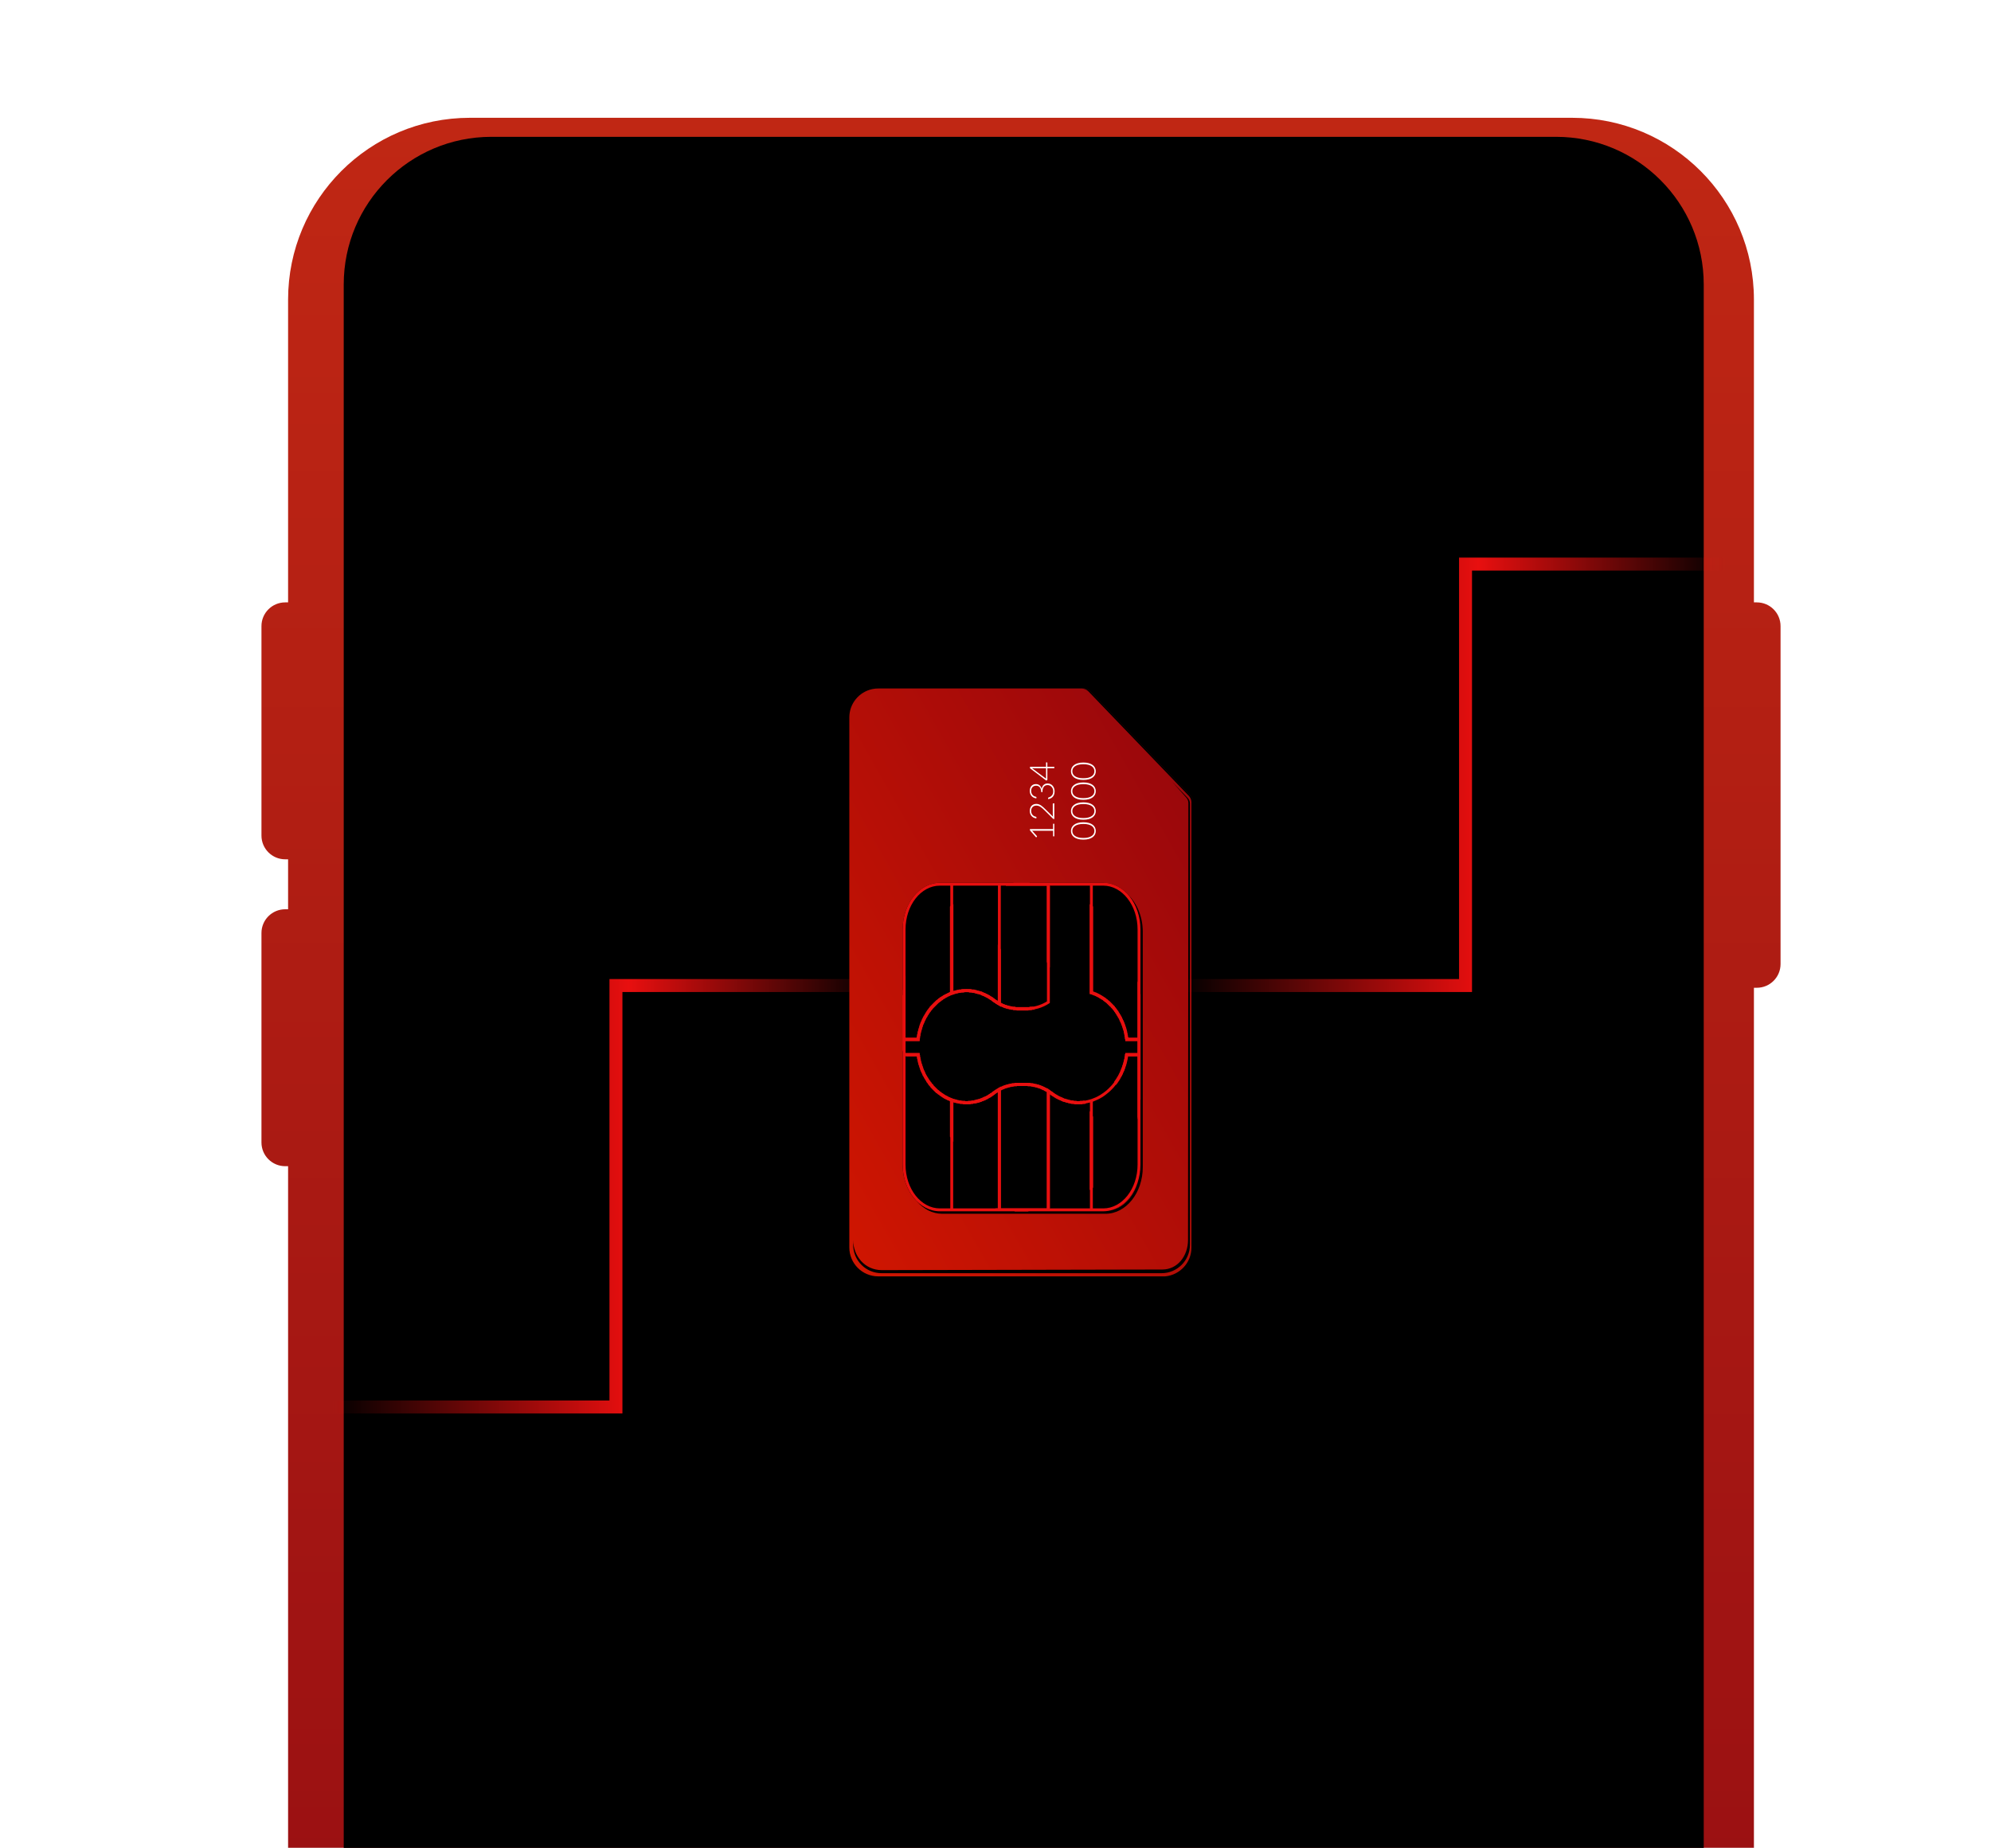 <svg width="307" height="285" viewBox="0 0 307 285" fill="none" xmlns="http://www.w3.org/2000/svg">
<g filter="url(#filter0_d_55_3665)">
<path d="M270.889 88.906H270.444V42.205C270.444 26.72 257.891 14.167 242.406 14.167H72.459C56.975 14.167 44.422 26.72 44.422 42.205V88.906H43.977C41.955 88.906 40.316 90.544 40.316 92.567V124.871C40.316 126.894 41.955 128.532 43.977 128.532H44.422V136.237H43.977C41.955 136.237 40.316 137.875 40.316 139.898V172.202C40.316 174.225 41.955 175.863 43.977 175.863H44.422V402.636C44.422 418.121 56.975 430.674 72.459 430.674H242.406C257.891 430.674 270.444 418.121 270.444 402.636V148.345H270.889C272.912 148.345 274.55 146.707 274.55 144.684V92.567C274.55 90.544 272.912 88.906 270.889 88.906Z" fill="url(#paint0_linear_55_3665)"/>
</g>
<path d="M239.933 422.515H75.773C63.196 422.515 53 412.32 53 399.743V43.874C53 31.297 63.196 21.102 75.773 21.102H239.933C252.51 21.102 262.705 31.297 262.705 43.874V399.743C262.705 412.32 252.51 422.515 239.933 422.515Z" fill="black"/>
<path d="M51 217H94.975V152H136" stroke="url(#paint1_linear_55_3665)" stroke-width="2"/>
<path d="M182 152H225.975V87H267" stroke="url(#paint2_linear_55_3665)" stroke-width="2"/>
<path d="M184 123.721V123.739C184 123.372 183.858 123.019 183.604 122.755L168.122 106.64C167.854 106.361 167.484 106.203 167.098 106.203H166.811C167.198 106.203 167.567 106.361 167.835 106.64L183.317 122.755C183.571 123.019 183.713 123.372 183.713 123.739V192.414C183.713 194.729 181.948 196.632 179.691 196.852C179.641 196.854 179.591 196.855 179.54 196.855H135.421C132.958 196.855 130.961 194.859 130.961 192.396V110.645C130.961 108.51 132.46 106.726 134.463 106.288C134.522 106.275 134.581 106.264 134.641 106.253C134.894 106.209 135.155 106.185 135.421 106.185H141.475H167.098C167.484 106.185 167.854 106.343 168.122 106.622L183.604 122.737C183.858 123.002 184 123.353 184 123.721ZM131.554 191.982C131.554 194.402 133.509 196.364 135.92 196.364H179.115C181.527 196.364 183.482 194.402 183.482 191.982V123.934C183.482 123.612 183.357 123.301 183.135 123.07L180.741 120.569L182.925 123.025C183.128 123.254 183.241 123.55 183.241 123.856L183.185 191.255C183.185 193.674 181.599 195.799 179.223 195.799L135.942 195.892C133.313 195.874 131.554 193.674 131.554 191.255V191.982ZM141.397 185.299C142.42 186.478 143.784 187.2 145.28 187.2H146.885H147.33H154.229H154.675H161.792H162.236H168.42H168.864H170.471C173.635 187.2 176.21 183.972 176.21 180.004V163.262V162.818V160.913V160.468V143.727C176.21 141.423 175.341 139.368 173.994 138.05C172.972 136.872 171.609 136.151 170.113 136.151H168.508H168.063H161.878H161.433H157.517H154.316H153.873H146.973H146.528H144.922C141.758 136.151 139.184 139.379 139.184 143.346V160.088V160.533V162.438V162.882V179.624C139.184 181.926 140.051 183.981 141.397 185.299ZM175.517 182.045C174.906 184.495 173.227 186.344 171.18 186.695C173.194 186.218 174.839 184.418 175.517 182.045Z" fill="url(#paint3_linear_55_3665)"/>
<path d="M146.529 153.034L146.519 153.038L146.367 153.101L146.351 153.108L146.257 153.147L146.147 153.193C146.028 153.248 145.911 153.309 145.774 153.381L145.693 153.423L145.555 153.497C145.362 153.606 145.172 153.726 144.991 153.853L144.883 153.934C144.734 154.043 144.586 154.155 144.441 154.276L144.307 154.396C144.176 154.512 144.047 154.629 143.923 154.755L143.801 154.881C143.697 154.989 143.598 155.103 143.499 155.217L143.476 155.244L143.434 155.289L143.339 155.405C143.258 155.505 143.176 155.62 143.093 155.731L143.012 155.841L142.956 155.914L142.92 155.967L142.831 156.117C142.695 156.324 142.567 156.538 142.447 156.759C142.404 156.836 142.361 156.911 142.322 156.989C142.178 157.271 142.047 157.563 141.931 157.865C141.907 157.926 141.888 157.99 141.866 158.052C141.774 158.306 141.693 158.566 141.622 158.832C141.599 158.919 141.576 159.006 141.555 159.095C141.477 159.419 141.409 159.748 141.366 160.086H139.628V143.345C139.628 139.622 142.004 136.594 144.922 136.594H146.529V153.034ZM153.873 136.594V154.425C153.703 154.319 153.53 154.221 153.372 154.098C152.086 153.092 150.58 152.56 149.019 152.56H149.016H149.016L149.008 152.561C148.703 152.561 148.404 152.589 148.108 152.629C148.02 152.641 147.933 152.655 147.845 152.671C147.6 152.714 147.357 152.77 147.119 152.838L146.973 152.872V136.594H153.873ZM161.434 136.594V154.445C160.488 155.039 159.387 155.353 158.238 155.353H157.063C156.756 155.353 156.456 155.324 156.16 155.28C156.082 155.269 156.005 155.254 155.927 155.24C155.693 155.197 155.463 155.139 155.237 155.067C155.173 155.048 155.108 155.032 155.045 155.009C154.795 154.921 154.553 154.813 154.317 154.691V136.594H161.434ZM168.063 136.594V153.264V153.264L168.219 153.313C170.704 154.1 172.609 156.309 173.3 159.102C173.399 159.502 173.472 159.913 173.52 160.334L173.541 160.531H175.407V162.436H173.529H173.528L173.523 162.475L173.477 162.789L173.451 162.943L173.439 163.013C173.412 163.178 173.384 163.342 173.349 163.502L173.347 163.51C173.334 163.566 173.318 163.62 173.305 163.676C173.138 164.366 172.897 165.021 172.592 165.628L172.528 165.75C172.403 165.988 172.267 166.217 172.123 166.44C172.082 166.504 172.043 166.57 172 166.631C171.839 166.866 171.668 167.091 171.488 167.304C171.415 167.388 171.338 167.467 171.264 167.547C171.147 167.675 171.026 167.797 170.901 167.916C170.803 168.009 170.704 168.103 170.602 168.19C170.463 168.308 170.319 168.418 170.173 168.525C170.016 168.639 169.857 168.746 169.694 168.846C169.569 168.923 169.442 168.999 169.311 169.068C169.195 169.13 169.078 169.189 168.958 169.244C168.754 169.338 168.544 169.423 168.331 169.496L168.218 169.532C167.913 169.629 167.608 169.699 167.303 169.751L167.185 169.77C166.882 169.816 166.579 169.843 166.278 169.843C164.813 169.842 163.4 169.339 162.192 168.389L162.08 168.317C162.014 168.267 161.947 168.218 161.878 168.171V168.16L161.779 168.094L161.718 168.059L161.434 167.87V167.891C161.333 167.832 161.229 167.778 161.124 167.725C160.959 167.642 160.788 167.571 160.617 167.502C160.477 167.447 160.341 167.388 160.198 167.343C160.004 167.281 159.804 167.237 159.605 167.194C159.478 167.167 159.355 167.131 159.226 167.111C158.893 167.059 158.556 167.029 158.212 167.029H158.211H157.09C156.768 167.029 156.448 167.059 156.132 167.106C156.019 167.122 155.909 167.147 155.798 167.169C155.593 167.211 155.391 167.261 155.192 167.321C155.076 167.356 154.96 167.39 154.847 167.431C154.666 167.498 154.491 167.577 154.317 167.66V167.631L154.007 167.8L154.001 167.803L153.988 167.811L153.964 167.827L153.873 167.877V167.886C153.605 168.04 153.343 168.204 153.107 168.389C151.896 169.34 150.483 169.843 149.016 169.843L149.01 169.843C148.685 169.843 148.363 169.807 148.043 169.758C147.966 169.746 147.889 169.736 147.813 169.721C147.526 169.665 147.243 169.588 146.962 169.492C145.436 168.968 144.106 167.877 143.167 166.423C143.072 166.275 142.979 166.126 142.892 165.972C142.825 165.85 142.758 165.728 142.695 165.602C142.582 165.375 142.476 165.144 142.383 164.906C142.338 164.793 142.299 164.677 142.257 164.561C142.183 164.348 142.115 164.132 142.056 163.914C142.024 163.796 141.994 163.677 141.966 163.556C141.91 163.311 141.865 163.063 141.828 162.812C141.82 162.751 141.806 162.692 141.798 162.63L141.774 162.436H141.771H139.628V160.531H141.761H141.761L141.783 160.334L141.789 160.288C141.827 159.971 141.883 159.659 141.952 159.351C141.971 159.262 141.993 159.174 142.015 159.086C142.087 158.801 142.169 158.519 142.267 158.244L142.301 158.137C142.413 157.835 142.544 157.543 142.686 157.257C142.723 157.18 142.764 157.105 142.804 157.029C142.935 156.783 143.077 156.544 143.23 156.313C144.044 155.091 145.136 154.135 146.391 153.572L146.462 153.543C146.615 153.476 146.771 153.418 146.928 153.364C147.221 153.263 147.518 153.182 147.819 153.125C147.891 153.111 147.962 153.102 148.033 153.091C148.356 153.041 148.682 153.005 149.01 153.005L149.016 153.005C150.476 153.005 151.886 153.504 153.094 154.447C153.336 154.637 153.601 154.802 153.873 154.957V154.966L153.961 155.014L153.988 155.032L154.317 155.209V155.181C154.494 155.265 154.673 155.345 154.856 155.411C154.945 155.442 155.035 155.469 155.126 155.496C155.354 155.567 155.585 155.625 155.821 155.67C155.909 155.687 155.998 155.706 156.088 155.719C156.407 155.766 156.73 155.798 157.063 155.798H158.238H158.239C159.514 155.798 160.739 155.436 161.779 154.752L161.878 154.686V136.594H168.063ZM170.113 136.594C173.032 136.594 175.407 139.622 175.407 143.345V160.086H173.938C173.881 159.663 173.8 159.249 173.693 158.847C172.949 156.032 171.022 153.8 168.508 152.94V136.594H170.113ZM175.407 162.881V179.622C175.407 183.345 173.032 186.373 170.113 186.373H168.508V169.914C168.581 169.888 168.649 169.85 168.722 169.823C168.882 169.761 169.039 169.695 169.194 169.621C169.318 169.563 169.441 169.507 169.561 169.442C169.776 169.326 169.988 169.2 170.192 169.062C170.312 168.98 170.428 168.889 170.544 168.8C170.663 168.709 170.78 168.616 170.896 168.518C171.003 168.426 171.109 168.334 171.213 168.236C171.405 168.054 171.591 167.864 171.766 167.662C171.822 167.597 171.873 167.528 171.927 167.462C172.08 167.276 172.225 167.082 172.363 166.881C172.411 166.81 172.459 166.74 172.506 166.668C172.863 166.115 173.165 165.513 173.405 164.872L173.435 164.785C173.653 164.181 173.822 163.546 173.918 162.881H175.407ZM161.878 186.373V168.717L161.908 168.739C163.198 169.752 164.708 170.288 166.274 170.288H166.279H166.282C166.567 170.288 166.847 170.264 167.125 170.229L167.241 170.211C167.505 170.172 167.766 170.118 168.022 170.05L168.063 170.041V186.373H161.878ZM154.317 186.373V168.148C154.556 168.024 154.802 167.914 155.056 167.824C155.127 167.799 155.2 167.78 155.271 167.758C155.491 167.689 155.716 167.632 155.945 167.589C156.025 167.574 156.104 167.558 156.185 167.546C156.482 167.503 156.784 167.474 157.09 167.474H158.211C158.528 167.474 158.839 167.503 159.145 167.549C159.257 167.566 159.367 167.596 159.479 167.62C159.668 167.66 159.856 167.702 160.038 167.76C160.165 167.8 160.289 167.848 160.412 167.897C160.575 167.96 160.737 168.03 160.893 168.108C161.013 168.168 161.132 168.231 161.248 168.299C161.311 168.337 161.371 168.382 161.434 168.422V186.373H154.317ZM146.973 186.373V169.975C147.036 169.995 147.102 170.002 147.165 170.019C147.386 170.082 147.61 170.135 147.836 170.176C147.93 170.192 148.023 170.207 148.118 170.22C148.411 170.259 148.707 170.286 149.008 170.287L149.016 170.288H149.016H149.019C150.586 170.288 152.096 169.752 153.385 168.739C153.539 168.618 153.709 168.523 153.873 168.418V186.373H146.973ZM144.922 186.373C142.004 186.373 139.628 183.345 139.628 179.622V162.881H141.38C141.39 162.948 141.409 163.012 141.419 163.079C141.461 163.328 141.511 163.573 141.57 163.814C141.599 163.935 141.634 164.055 141.668 164.175C141.732 164.396 141.803 164.613 141.881 164.826C141.915 164.917 141.943 165.01 141.98 165.101C142.094 165.383 142.221 165.656 142.359 165.922C142.414 166.028 142.475 166.132 142.534 166.236C142.63 166.405 142.732 166.57 142.838 166.73C142.892 166.816 142.939 166.907 142.997 166.99C143.124 167.169 143.257 167.342 143.391 167.505L143.452 167.58C143.585 167.736 143.723 167.888 143.895 168.064L143.939 168.11C144.086 168.256 144.238 168.395 144.393 168.528L144.456 168.585C144.809 168.879 145.185 169.14 145.572 169.361C145.623 169.391 145.676 169.417 145.731 169.445L145.823 169.491C145.936 169.55 146.048 169.608 146.162 169.661C146.237 169.695 146.314 169.725 146.39 169.755L146.529 169.813V186.373H144.922ZM139.184 143.345V160.086V160.531V162.436V162.881V179.622C139.184 183.59 141.758 186.818 144.922 186.818H146.529H146.973H153.873H154.317H161.434H161.878H168.063H168.508H170.113C173.278 186.818 175.852 183.59 175.852 179.622V162.881V162.436V160.531V160.086V143.345C175.852 139.377 173.278 136.149 170.113 136.149H168.508H168.063H161.878H161.434H154.317H153.873H146.973H146.529H144.922C141.758 136.149 139.184 139.377 139.184 143.345Z" fill="#E80F0F"/>
<path d="M168.549 183.18H168.49V183.239H168.372V183.298H168.313V183.357H168.254V183.416H168.136V183.475H168.077V183.534H168.018V171.377H168.077V171.436H168.136V171.554H168.195V171.613H168.254V171.731H168.313V171.849H168.372V171.967H168.431V172.085H168.49V172.203H168.549V183.18ZM167.427 170.196H167.368V170.255H166.896V170.314H165.657V170.255H165.126V170.196H164.89V170.137H164.654V170.078H164.418V170.019H164.241V169.96H164.004V169.901H163.827V169.842H163.709V169.783H163.591V169.724H163.473V169.665H163.296V169.606H163.178V169.547H163.06V169.488H162.942V169.429H162.824V169.37H162.706V169.311H162.647V169.252H162.529V169.193H162.47V169.134H162.352V169.075H162.234V169.016H162.175V168.957H162.057V168.898H161.998V168.839H161.939V168.78H161.88V186.308H161.762V186.367H161.526V186.426H161.29V186.485H160.936V186.544H160.581V186.603H160.227V186.662H159.814V186.721H159.283V186.78H158.575V186.839H156.45V186.78H155.683V186.721H155.211V186.662H154.798V186.603H154.444V186.544H154.03V186.485H153.735V186.426H153.499V186.367H153.853V168.485H153.794V168.544H153.676V168.603H153.617V168.662H153.499V168.721H153.44V168.78H153.381V168.839H153.263V168.898H153.204V168.957H153.145V169.016H153.027V169.075H152.968V169.134H152.85V169.193H152.791V169.252H152.673V169.311H152.555V169.37H152.437V169.429H152.378V169.488H152.26V169.547H152.142V169.606H152.024V169.665H151.906V169.724H151.729V169.783H151.611V169.842H151.434V169.901H151.316V169.96H151.139V170.019H150.962V170.078H150.725V170.137H150.489V170.196H150.076V170.255H149.663V170.314H148.483V170.255H147.952V170.196H147.657V170.137H147.361V170.078H147.125V170.019H147.007V176.098H146.948V176.039H146.889V175.921H146.83V175.862H146.771V175.744H146.712V175.626H146.653V175.508H146.594V175.39H146.535V175.331H146.476V169.842H146.417V169.783H146.299V169.724H146.122V169.665H146.004V169.606H145.886V169.547H145.768V169.488H145.65V169.429H145.532V169.37H145.473V169.311H145.355V169.252H145.296V169.193H145.178V169.134H145.119V169.075H145.001V169.016H144.942V168.957H144.883V168.898H144.765V168.839H144.706V168.78H144.588V168.721H144.529V168.662H144.47V168.603H144.352V168.544H144.293V168.485H144.234V168.426H144.174V168.367H144.115V168.308H144.056V168.249H143.997V168.19H143.938V168.131H143.879V168.072H143.82V168.013H143.761V167.954H143.702V167.895H143.643V167.836H143.584V167.777H143.525V167.718H143.466V167.6H143.407V167.541H143.348V167.482H143.289V167.423H143.23V167.363H143.171V167.245H143.112V167.186H143.053V167.068H142.994V167.009H142.935V166.95H142.876V166.832H142.817V166.714H142.758V166.655H142.699V166.537H142.64V166.419H142.581V166.36H142.522V166.242H142.463V166.124H142.404V166.006H142.345V165.947H142.286V165.829H142.227V165.652H142.168V165.534H142.109V165.416H142.05V165.298H141.991V165.18H141.932V165.003H141.873V164.826H141.814V164.649H141.755V164.472H141.696V164.295H141.637V164.118H141.578V163.881H141.519V163.586H141.46V163.35H141.401V162.996H141.342V162.937H139.689V162.878H139.63V162.819H139.571V162.701H139.512V162.583H139.453V162.465H139.394V162.347H139.335V162.229H139.276V162.17H139.217V162.052H139.158V153.494H139.217V152.668H139.276V152.196H139.335V151.842H139.394V151.429H139.453V151.075H139.512V150.72H139.571V150.484H139.63V160.045H141.342V159.868H141.401V159.514H141.46V159.219H141.519V158.983H141.578V158.747H141.637V158.57H141.696V158.393H141.755V158.157H141.814V157.98H141.873V157.862H141.932V157.685H141.991V157.567H142.05V157.448H142.109V157.271H142.168V157.153H142.227V157.035H142.286V156.917H142.345V156.799H142.404V156.681H142.463V156.622H142.522V156.504H142.581V156.386H142.64V156.327H142.699V156.209H142.758V156.091H142.817V156.032H142.876V155.914H142.935V155.855H142.994V155.737H143.053V155.678H143.112V155.619H143.171V155.501H143.23V155.442H143.289V155.383H143.348V155.265H143.407V155.206H143.466V155.147H143.525V155.088H143.584V155.029H143.643V154.97H143.702V154.911H143.761V154.852H143.82V154.793H143.879V154.734H143.938V154.675H143.997V154.616H144.056V154.557H144.115V154.498H144.174V154.439H144.234V154.38H144.293V154.321H144.352V154.262H144.411V154.203H144.529V154.144H144.588V154.084H144.647V154.025H144.706V153.966H144.824V153.907H144.883V153.848H144.942V153.789H145.06V153.73H145.178V153.671H145.237V153.612H145.355V153.553H145.414V153.494H145.532V153.435H145.65V153.376H145.768V153.317H145.886V153.258H146.004V153.199H146.122V153.14H146.24V153.081H146.358V153.022H146.476V139.802H146.535V139.743H146.594V139.684H146.712V139.625H146.771V139.566H146.83V139.507H146.948V139.448H147.007V152.845H147.066V152.786H147.302V152.727H147.538V152.668H147.834V152.609H148.247V152.55H149.781V152.609H150.253V152.668H150.489V152.727H150.666V152.786H150.903V152.845H151.139V152.904H151.375V152.963H151.493V153.022H151.611V153.081H151.729V153.14H151.906V153.199H152.024V153.258H152.142V153.317H152.26V153.376H152.378V153.435H152.496V153.494H152.614V153.553H152.673V153.612H152.791V153.671H152.85V153.73H152.968V153.789H153.086V153.848H153.145V153.907H153.204V153.966H153.322V154.025H153.381V154.084H153.44V154.144H153.558V154.203H153.617V154.262H153.735V154.321H153.853V145.704H153.912V145.822H153.971V145.881H154.03V145.999H154.089V146.117H154.148V146.235H154.208V146.294H154.267V146.412H154.326V154.675H154.444V154.734H154.562V154.793H154.68V154.852H154.798V154.911H154.975V154.97H155.152V155.029H155.329V155.088H155.565V155.147H155.801V155.206H156.096V155.265H156.568V155.324H158.752V155.265H159.342V155.383H159.401V155.501H159.46V155.619H159.519V155.737H159.106V155.796H158.575V155.855H156.745V155.796H156.214V155.737H155.86V155.678H155.565V155.619H155.329V155.56H155.093V155.501H154.916V155.442H154.739V155.383H154.621V155.324H154.503V155.265H154.267V155.206H154.148V155.147H154.089V155.088H153.971V155.029H153.853V154.97H153.735V154.911H153.676V154.852H153.558V154.793H153.499V154.734H153.381V154.675H153.322V154.616H153.204V154.557H153.145V154.498H153.027V154.439H152.968V154.38H152.909V154.321H152.85V154.262H152.732V154.203H152.614V154.144H152.555V154.084H152.437V154.025H152.378V153.966H152.26V153.907H152.142V153.848H152.024V153.789H151.906V153.73H151.788V153.671H151.67V153.612H151.493V153.553H151.375V153.494H151.257V153.435H151.139V153.376H150.903V153.317H150.666V153.258H150.43V153.199H150.253V153.14H149.899V153.081H149.427V153.022H148.66V153.081H148.129V153.14H147.775V153.199H147.538V153.258H147.302V153.317H147.125V153.376H146.948V153.435H146.771V153.494H146.594V153.553H146.476V153.612H146.358V153.671H146.181V153.73H146.122V153.789H146.004V153.848H145.886V153.907H145.768V153.966H145.709V154.025H145.591V154.084H145.473V154.144H145.414V154.203H145.355V154.262H145.237V154.321H145.178V154.38H145.119V154.439H145.001V154.498H144.942V154.557H144.883V154.616H144.765V154.675H144.706V154.734H144.647V154.793H144.588V154.852H144.529V154.911H144.47V154.97H144.411V155.029H144.352V155.088H144.293V155.147H144.234V155.206H144.174V155.265H144.115V155.324H144.056V155.383H143.997V155.442H143.938V155.501H143.879V155.56H143.82V155.619H143.761V155.737H143.702V155.796H143.643V155.855H143.584V155.914H143.525V156.032H143.466V156.091H143.407V156.15H143.348V156.268H143.289V156.327H143.23V156.445H143.171V156.563H143.112V156.622H143.053V156.74H142.994V156.858H142.935V156.917H142.876V157.035H142.817V157.153H142.758V157.271H142.699V157.389H142.64V157.508H142.581V157.626H142.522V157.803H142.463V157.921H142.404V158.039H142.345V158.216H142.286V158.393H142.227V158.57H142.168V158.806H142.109V158.983H142.05V159.219H141.991V159.455H141.932V159.809H141.873V160.163H141.814V160.576H139.63V162.406H141.814V162.701H141.873V163.055H141.932V163.35H141.991V163.645H142.05V163.881H142.109V164.058H142.168V164.236H142.227V164.413H142.286V164.59H142.345V164.767H142.404V164.944H142.463V165.062H142.522V165.18H142.581V165.298H142.64V165.475H142.699V165.593H142.758V165.711H142.817V165.829H142.876V165.888H142.935V166.006H142.994V166.124H143.053V166.183H143.112V166.301H143.171V166.419H143.23V166.478H143.289V166.596H143.348V166.655H143.407V166.714H143.466V166.832H143.525V166.891H143.584V166.95H143.643V167.068H143.702V167.127H143.761V167.186H143.82V167.245H143.879V167.304H143.938V167.423H143.997V167.482H144.056V167.541H144.115V167.6H144.174V167.659H144.234V167.718H144.293V167.777H144.352V167.836H144.411V167.895H144.47V167.954H144.529V168.013H144.588V168.072H144.647V168.131H144.765V168.19H144.824V168.249H144.883V168.308H144.942V168.367H145.06V168.426H145.119V168.485H145.178V168.544H145.296V168.603H145.355V168.662H145.473V168.721H145.532V168.78H145.65V168.839H145.709V168.898H145.827V168.957H145.945V169.016H146.063V169.075H146.181V169.134H146.24V169.193H146.417V169.252H146.535V169.311H146.653V169.37H146.83V169.429H146.948V169.488H147.184V169.547H147.42V169.606H147.598V169.665H147.834V169.724H148.247V169.783H148.837V169.842H149.25V169.783H149.781V169.724H150.194V169.665H150.371V169.606H150.607V169.547H150.843V169.488H151.08V169.429H151.198V169.37H151.375V169.311H151.493V169.252H151.611V169.193H151.729V169.134H151.906V169.075H152.024V169.016H152.142V168.957H152.26V168.898H152.319V168.839H152.437V168.78H152.496V168.721H152.614V168.662H152.673V168.603H152.791V168.544H152.909V168.485H152.968V168.426H153.027V168.367H153.086V168.308H153.204V168.249H153.263V168.19H153.381V168.131H153.44V168.072H153.558V168.013H153.617V167.954H153.735V167.895H153.853V167.836H153.912V167.777H154.03V167.718H154.148V167.659H154.208V167.6H154.444V167.541H154.562V167.482H154.68V167.423H154.857V167.363H155.034V167.304H155.211V167.245H155.447V167.186H155.683V167.127H155.978V167.068H156.45V167.009H158.87V167.068H159.342V167.127H159.578V167.186H159.873V167.245H160.109V167.304H160.286V167.363H160.463V167.423H160.581V167.482H160.758V167.541H160.877V167.6H160.995V167.659H161.113V167.718H161.231V167.777H161.349V167.836H161.526V167.895H161.585V167.954H161.703V168.013H161.762V168.072H161.88V168.131H161.939V168.19H161.998V168.249H162.116V168.308H162.175V168.367H162.293V168.426H162.352V168.485H162.411V168.544H162.529V168.603H162.588V168.662H162.706V168.721H162.765V168.78H162.883V168.839H163.001V168.898H163.06V168.957H163.178V169.016H163.296V169.075H163.414V169.134H163.532V169.193H163.709V169.252H163.827V169.311H163.945V169.37H164.063V169.429H164.241V169.488H164.477V169.547H164.654V169.606H164.89V169.665H165.126V169.724H165.539V169.783H166.011V169.842H166.483V169.783H167.073V169.724H167.191V169.783H167.25V169.842H167.309V169.96H167.368V170.078H167.427V170.196ZM161.349 186.367H161.408V168.426H161.349V168.367H161.231V168.308H161.113V168.249H160.995V168.19H160.936V168.131H160.758V168.072H160.64V168.013H160.522V167.954H160.404V167.895H160.227V167.836H160.05V167.777H159.873V167.718H159.637V167.659H159.342V167.6H159.047V167.541H158.457V167.482H156.804V167.541H156.273V167.6H155.919V167.659H155.683V167.718H155.447V167.777H155.27V167.836H155.034V167.895H154.916V167.954H154.798V168.013H154.621V168.072H154.503V168.131H154.385V168.19H154.326V186.367H161.349Z" fill="#E80F0F"/>
<path d="M175.867 169.607H175.808V170.433H175.749V170.847H175.69V171.201H175.631V171.614H175.572V171.968H175.513V172.322H175.454V172.558H175.395V162.938H173.92V163.233H173.861V163.469H173.802V163.764H173.743V164.001H173.684V164.237H173.625V164.414H173.565V164.591H173.506V164.768H173.447V164.945H173.388V165.122H173.329V165.24H173.27V165.358H173.211V165.476H173.152V165.653H173.093V165.771H173.034V165.889H172.975V166.007H172.916V166.066H172.857V166.184H172.798V166.302H172.739V166.42H172.68V166.538H172.621V166.597H172.562V166.715H172.503V166.774H172.444V166.892H172.385V166.951H172.326V167.069H172.267V167.128H172.208V167.187H172.149V167.306H172.031V167.247H171.972V167.187H171.913V167.069H171.854V166.951H171.795V166.833H171.854V166.715H171.913V166.656H171.972V166.538H172.031V166.479H172.09V166.361H172.149V166.302H172.208V166.184H172.267V166.066H172.326V166.007H172.385V165.889H172.444V165.771H172.503V165.653H172.562V165.535H172.621V165.417H172.68V165.299H172.739V165.122H172.798V165.004H172.857V164.827H172.916V164.709H172.975V164.532H173.034V164.355H173.093V164.178H173.152V164.001H173.211V163.764H173.27V163.528H173.329V163.292H173.388V162.938H173.447V162.584H173.506V162.407H175.395V160.577H173.506V160.282H173.447V159.928H173.388V159.574H173.329V159.279H173.27V158.984H173.211V158.807H173.152V158.63H173.093V158.453H173.034V158.276H172.975V158.099H172.916V157.981H172.857V157.804H172.798V157.686H172.739V157.568H172.68V157.45H172.621V157.272H172.562V157.154H172.503V157.036H172.444V156.977H172.385V156.859H172.326V156.741H172.267V156.682H172.208V156.564H172.149V156.446H172.09V156.387H172.031V156.269H171.972V156.21H171.913V156.092H171.854V156.033H171.795V155.915H171.736V155.856H171.677V155.797H171.618V155.679H171.559V155.62H171.5V155.561H171.441V155.502H171.382V155.443H171.323V155.384H171.264V155.266H171.146V155.207H171.087V155.148H171.028V155.089H170.969V155.03H170.91V154.971H170.851V154.912H170.792V154.853H170.733V154.794H170.674V154.735H170.615V154.676H170.556V154.617H170.438V154.558H170.379V154.499H170.32V154.44H170.201V154.381H170.142V154.322H170.083V154.263H170.024V154.204H169.906V154.145H169.788V154.086H169.729V154.027H169.611V153.968H169.493V153.908H169.434V153.849H169.316V153.79H169.198V153.731H169.08V153.672H168.962V153.613H168.844V153.554H168.667V153.495H168.549V153.436H168.372V153.377H168.195V153.318H168.018V139.449H168.077V139.508H168.195V139.567H168.254V139.626H168.313V139.685H168.431V139.744H168.49V139.803H168.549V152.905H168.608V152.964H168.785V153.023H168.903V153.082H169.08V153.141H169.198V153.2H169.316V153.259H169.434V153.318H169.552V153.377H169.67V153.436H169.729V153.495H169.847V153.554H169.965V153.613H170.024V153.672H170.142V153.731H170.201V153.79H170.32V153.849H170.438V153.908H170.497V153.968H170.556V154.027H170.615V154.086H170.733V154.145H170.792V154.204H170.851V154.263H170.91V154.322H171.028V154.381H171.087V154.44H171.146V154.499H171.205V154.558H171.264V154.617H171.323V154.676H171.382V154.735H171.441V154.794H171.5V154.853H171.559V154.912H171.618V154.971H171.677V155.03H171.736V155.089H171.795V155.148H171.854V155.207H171.913V155.325H171.972V155.384H172.031V155.443H172.09V155.561H172.149V155.62H172.208V155.679H172.267V155.797H172.326V155.856H172.385V155.915H172.444V156.033H172.503V156.151H172.562V156.21H172.621V156.328H172.68V156.446H172.739V156.505H172.798V156.623H172.857V156.741H172.916V156.8H172.975V156.977H173.034V157.095H173.093V157.213H173.152V157.332H173.211V157.45H173.27V157.568H173.329V157.745H173.388V157.863H173.447V158.04H173.506V158.217H173.565V158.394H173.625V158.571H173.684V158.807H173.743V159.043H173.802V159.338H173.861V159.633H173.92V159.928H173.979V160.046H175.395V151.371H175.454V151.489H175.513V151.548H175.572V151.666H175.631V151.784H175.69V152.138H175.749V152.551H175.808V153.318H175.867V169.607ZM161.88 149.187H161.821V149.069H161.762V148.951H161.703V148.833H161.644V148.715H161.585V148.656H161.526V148.538H161.467V148.42H161.408V136.616H155.093V136.557H155.034V136.439H154.975V136.321H155.093V136.262H155.565V136.203H156.273V136.144H158.752V136.203H159.519V136.262H159.932V136.321H160.286V136.38H160.7V136.439H161.054V136.498H161.349V136.557H161.585V136.616H161.821V136.675H161.88" fill="#E80F0F"/>
<path d="M162.375 127.053H162.57V128.986H162.375V128.126H159.335C159.275 128.126 159.212 128.122 159.145 128.117L159.878 128.943L159.902 129.017L159.871 129.075L159.764 129.152L158.809 128.07V127.871H162.375V127.053Z" fill="white"/>
<path d="M162.332 123.991L162.358 123.925L162.422 123.9H162.57V126.318H162.481L162.421 126.303L162.369 126.265L161.075 124.987C160.967 124.881 160.863 124.782 160.762 124.693C160.662 124.603 160.561 124.524 160.459 124.459C160.356 124.392 160.251 124.341 160.143 124.304C160.035 124.267 159.92 124.248 159.799 124.248C159.662 124.248 159.542 124.271 159.441 124.317C159.339 124.363 159.256 124.424 159.19 124.499C159.124 124.575 159.076 124.664 159.045 124.764C159.013 124.865 158.997 124.969 158.997 125.076C158.997 125.194 159.014 125.303 159.052 125.404C159.088 125.503 159.137 125.591 159.203 125.668C159.267 125.745 159.344 125.808 159.433 125.859C159.521 125.909 159.619 125.944 159.725 125.963L159.802 126.012L159.814 126.095L159.794 126.226C159.634 126.202 159.49 126.158 159.364 126.094C159.24 126.028 159.134 125.945 159.048 125.844C158.961 125.744 158.895 125.627 158.85 125.495C158.805 125.362 158.782 125.22 158.782 125.066C158.782 124.923 158.803 124.787 158.845 124.657C158.886 124.527 158.95 124.412 159.032 124.313C159.116 124.214 159.222 124.134 159.347 124.076C159.474 124.017 159.622 123.988 159.791 123.988C159.933 123.988 160.064 124.01 160.184 124.053C160.305 124.096 160.421 124.155 160.532 124.229C160.643 124.304 160.751 124.39 160.856 124.488C160.962 124.586 161.068 124.688 161.179 124.796L162.375 125.968C162.361 125.912 162.35 125.853 162.343 125.793C162.336 125.731 162.332 125.67 162.332 125.608V123.991Z" fill="white"/>
<path d="M159.794 123.139C159.634 123.117 159.49 123.072 159.365 123.007C159.24 122.941 159.134 122.858 159.048 122.758C158.961 122.657 158.895 122.541 158.85 122.408C158.805 122.276 158.782 122.133 158.782 121.98C158.782 121.837 158.802 121.702 158.842 121.575C158.881 121.448 158.941 121.336 159.021 121.24C159.099 121.144 159.199 121.068 159.318 121.012C159.436 120.957 159.573 120.929 159.727 120.929C159.849 120.929 159.959 120.948 160.057 120.985C160.155 121.022 160.241 121.073 160.315 121.14C160.389 121.205 160.452 121.284 160.501 121.373C160.551 121.464 160.591 121.562 160.617 121.667C160.668 121.392 160.774 121.184 160.936 121.044C161.097 120.904 161.299 120.834 161.541 120.834C161.695 120.834 161.837 120.864 161.969 120.926C162.099 120.988 162.213 121.073 162.308 121.181C162.404 121.288 162.479 121.415 162.533 121.562C162.587 121.708 162.613 121.867 162.613 122.038C162.613 122.251 162.584 122.43 162.527 122.571C162.47 122.714 162.394 122.83 162.303 122.922C162.211 123.014 162.108 123.085 161.995 123.137C161.882 123.188 161.767 123.229 161.654 123.261L161.612 123.161L161.602 123.072L161.663 123.004L161.762 122.969C161.807 122.953 161.857 122.932 161.911 122.904C161.967 122.875 162.023 122.839 162.079 122.794C162.137 122.748 162.189 122.693 162.238 122.624C162.285 122.557 162.324 122.475 162.354 122.38C162.384 122.284 162.398 122.171 162.398 122.04C162.398 121.882 162.371 121.743 162.319 121.624C162.266 121.504 162.199 121.405 162.116 121.325C162.034 121.244 161.942 121.184 161.841 121.145C161.74 121.105 161.641 121.085 161.546 121.085C161.431 121.085 161.325 121.103 161.226 121.14C161.127 121.176 161.041 121.236 160.97 121.32C160.899 121.406 160.843 121.517 160.801 121.656C160.76 121.794 160.739 121.965 160.739 122.168H160.557C160.552 122.005 160.531 121.863 160.491 121.739C160.452 121.616 160.398 121.512 160.328 121.429C160.259 121.346 160.178 121.284 160.082 121.241C159.987 121.198 159.882 121.177 159.767 121.177C159.635 121.177 159.52 121.2 159.423 121.244C159.326 121.288 159.245 121.348 159.183 121.422C159.119 121.495 159.072 121.582 159.042 121.681C159.012 121.78 158.997 121.883 158.997 121.991C158.997 122.109 159.015 122.218 159.052 122.319C159.088 122.42 159.137 122.508 159.203 122.584C159.267 122.662 159.344 122.725 159.433 122.777C159.522 122.828 159.619 122.863 159.725 122.882L159.802 122.927L159.814 123.01L159.794 123.139Z" fill="white"/>
<path d="M161.294 118.489H159.334L159.235 118.486L159.127 118.476L161.294 120.096V118.489ZM161.294 117.582H161.432L161.48 117.599L161.496 117.653V118.268H162.57V118.489H161.496V120.261L161.48 120.321L161.432 120.35L161.308 120.375L158.82 118.491V118.268H161.294V117.582Z" fill="white"/>
<path d="M167.049 127.08C166.746 127.08 166.486 127.108 166.271 127.167C166.056 127.225 165.88 127.303 165.743 127.401C165.606 127.5 165.506 127.614 165.443 127.746C165.379 127.877 165.347 128.015 165.347 128.16C165.347 128.304 165.379 128.443 165.443 128.572C165.506 128.703 165.606 128.818 165.743 128.917C165.88 129.016 166.056 129.094 166.271 129.152C166.486 129.21 166.746 129.24 167.049 129.24C167.355 129.24 167.615 129.21 167.829 129.152C168.044 129.094 168.22 129.016 168.356 128.917C168.493 128.818 168.592 128.703 168.655 128.572C168.717 128.443 168.749 128.304 168.749 128.16C168.749 128.015 168.717 127.877 168.655 127.746C168.592 127.614 168.493 127.5 168.356 127.401C168.22 127.303 168.044 127.225 167.829 127.167C167.615 127.108 167.355 127.08 167.049 127.08ZM167.049 126.815C167.378 126.815 167.661 126.851 167.902 126.921C168.142 126.991 168.34 127.087 168.497 127.21C168.655 127.331 168.771 127.473 168.848 127.637C168.925 127.8 168.963 127.974 168.963 128.16C168.963 128.345 168.925 128.518 168.848 128.682C168.771 128.844 168.655 128.986 168.497 129.107C168.34 129.229 168.142 129.324 167.902 129.394C167.661 129.464 167.378 129.5 167.049 129.5C166.721 129.5 166.437 129.464 166.197 129.394C165.957 129.324 165.759 129.229 165.602 129.107C165.445 128.986 165.328 128.844 165.251 128.682C165.174 128.518 165.135 128.345 165.135 128.16C165.135 127.974 165.174 127.8 165.251 127.637C165.328 127.473 165.445 127.331 165.602 127.21C165.759 127.087 165.957 126.991 166.197 126.921C166.437 126.851 166.721 126.815 167.049 126.815Z" fill="white"/>
<path d="M167.049 124.009C166.746 124.009 166.486 124.038 166.271 124.096C166.056 124.155 165.88 124.233 165.743 124.331C165.606 124.429 165.506 124.544 165.443 124.675C165.379 124.807 165.347 124.945 165.347 125.089C165.347 125.235 165.379 125.373 165.443 125.502C165.506 125.632 165.606 125.747 165.743 125.847C165.88 125.946 166.056 126.024 166.271 126.082C166.486 126.141 166.746 126.17 167.049 126.17C167.355 126.17 167.615 126.141 167.829 126.082C168.044 126.024 168.22 125.946 168.356 125.847C168.493 125.747 168.592 125.632 168.655 125.502C168.717 125.373 168.749 125.235 168.749 125.089C168.749 124.945 168.717 124.807 168.655 124.675C168.592 124.544 168.493 124.429 168.356 124.331C168.22 124.233 168.044 124.155 167.829 124.096C167.615 124.038 167.355 124.009 167.049 124.009ZM167.049 123.744C167.378 123.744 167.661 123.78 167.902 123.85C168.142 123.921 168.34 124.017 168.497 124.139C168.655 124.261 168.771 124.403 168.848 124.567C168.925 124.729 168.963 124.904 168.963 125.089C168.963 125.275 168.925 125.448 168.848 125.611C168.771 125.774 168.655 125.915 168.497 126.037C168.34 126.159 168.142 126.255 167.902 126.325C167.661 126.394 167.378 126.429 167.049 126.429C166.721 126.429 166.437 126.394 166.197 126.325C165.957 126.255 165.759 126.159 165.602 126.037C165.445 125.915 165.328 125.774 165.251 125.611C165.174 125.448 165.135 125.275 165.135 125.089C165.135 124.904 165.174 124.729 165.251 124.567C165.328 124.403 165.445 124.261 165.602 124.139C165.759 124.017 165.957 123.921 166.197 123.85C166.437 123.78 166.721 123.744 167.049 123.744Z" fill="white"/>
<path d="M167.049 120.939C166.746 120.939 166.486 120.969 166.271 121.027C166.056 121.086 165.88 121.164 165.743 121.262C165.606 121.36 165.506 121.474 165.443 121.605C165.379 121.737 165.347 121.876 165.347 122.02C165.347 122.164 165.379 122.302 165.443 122.433C165.506 122.563 165.606 122.678 165.743 122.777C165.88 122.876 166.056 122.954 166.271 123.013C166.486 123.071 166.746 123.1 167.049 123.1C167.355 123.1 167.615 123.071 167.829 123.013C168.044 122.954 168.22 122.876 168.356 122.777C168.493 122.678 168.592 122.563 168.655 122.433C168.717 122.302 168.749 122.164 168.749 122.02C168.749 121.876 168.717 121.737 168.655 121.605C168.592 121.474 168.493 121.36 168.356 121.262C168.22 121.164 168.044 121.086 167.829 121.027C167.615 120.969 167.355 120.939 167.049 120.939ZM167.049 120.675C167.378 120.675 167.661 120.711 167.902 120.781C168.142 120.851 168.34 120.948 168.497 121.07C168.655 121.192 168.771 121.333 168.848 121.497C168.925 121.66 168.963 121.834 168.963 122.02C168.963 122.205 168.925 122.379 168.848 122.541C168.771 122.704 168.655 122.846 168.497 122.968C168.34 123.089 168.142 123.185 167.902 123.255C167.661 123.324 167.378 123.359 167.049 123.359C166.721 123.359 166.437 123.324 166.197 123.255C165.957 123.185 165.759 123.089 165.602 122.968C165.445 122.846 165.328 122.704 165.251 122.541C165.174 122.379 165.135 122.205 165.135 122.02C165.135 121.834 165.174 121.66 165.251 121.497C165.328 121.333 165.445 121.192 165.602 121.07C165.759 120.948 165.957 120.851 166.197 120.781C166.437 120.711 166.721 120.675 167.049 120.675Z" fill="white"/>
<path d="M167.049 117.869C166.746 117.869 166.486 117.898 166.271 117.956C166.056 118.014 165.88 118.093 165.743 118.19C165.606 118.288 165.506 118.404 165.443 118.535C165.379 118.666 165.347 118.805 165.347 118.948C165.347 119.094 165.379 119.232 165.443 119.362C165.506 119.492 165.606 119.607 165.743 119.707C165.88 119.805 166.056 119.884 166.271 119.942C166.486 120 166.746 120.029 167.049 120.029C167.355 120.029 167.615 120 167.829 119.942C168.044 119.884 168.22 119.805 168.356 119.707C168.493 119.607 168.592 119.492 168.655 119.362C168.717 119.232 168.749 119.094 168.749 118.948C168.749 118.805 168.717 118.666 168.655 118.535C168.592 118.404 168.493 118.288 168.356 118.19C168.22 118.093 168.044 118.014 167.829 117.956C167.615 117.898 167.355 117.869 167.049 117.869ZM167.049 117.604C167.378 117.604 167.661 117.64 167.902 117.711C168.142 117.781 168.34 117.877 168.497 117.998C168.655 118.12 168.771 118.263 168.848 118.427C168.925 118.589 168.963 118.764 168.963 118.948C168.963 119.135 168.925 119.308 168.848 119.471C168.771 119.633 168.655 119.776 168.497 119.897C168.34 120.018 168.142 120.114 167.902 120.184C167.661 120.254 167.378 120.289 167.049 120.289C166.721 120.289 166.437 120.254 166.197 120.184C165.957 120.114 165.759 120.018 165.602 119.897C165.445 119.776 165.328 119.633 165.251 119.471C165.174 119.308 165.135 119.135 165.135 118.948C165.135 118.764 165.174 118.589 165.251 118.427C165.328 118.263 165.445 118.12 165.602 117.998C165.759 117.877 165.957 117.781 166.197 117.711C166.437 117.64 166.721 117.604 167.049 117.604Z" fill="white"/>
<defs>
<filter id="filter0_d_55_3665" x="0.316" y="-21.833" width="314.233" height="496.507" filterUnits="userSpaceOnUse" color-interpolation-filters="sRGB">
<feFlood flood-opacity="0" result="BackgroundImageFix"/>
<feColorMatrix in="SourceAlpha" type="matrix" values="0 0 0 0 0 0 0 0 0 0 0 0 0 0 0 0 0 0 127 0" result="hardAlpha"/>
<feOffset dy="4"/>
<feGaussianBlur stdDeviation="20"/>
<feComposite in2="hardAlpha" operator="out"/>
<feColorMatrix type="matrix" values="0 0 0 0 0 0 0 0 0 0 0 0 0 0 0 0 0 0 0.5 0"/>
<feBlend mode="normal" in2="BackgroundImageFix" result="effect1_dropShadow_55_3665"/>
<feBlend mode="normal" in="SourceGraphic" in2="effect1_dropShadow_55_3665" result="shape"/>
</filter>
<linearGradient id="paint0_linear_55_3665" x1="157.433" y1="486.816" x2="157.433" y2="14.167" gradientUnits="userSpaceOnUse">
<stop stop-color="#7F0011"/>
<stop offset="1" stop-color="#C02714"/>
</linearGradient>
<linearGradient id="paint1_linear_55_3665" x1="51" y1="216.558" x2="135.285" y2="216.558" gradientUnits="userSpaceOnUse">
<stop stop-color="#E80F0F" stop-opacity="0"/>
<stop offset="0.545" stop-color="#E80F0F"/>
<stop offset="1" stop-color="#E80F0F" stop-opacity="0"/>
</linearGradient>
<linearGradient id="paint2_linear_55_3665" x1="182" y1="151.558" x2="266.285" y2="151.558" gradientUnits="userSpaceOnUse">
<stop stop-color="#E80F0F" stop-opacity="0"/>
<stop offset="0.545" stop-color="#E80F0F"/>
<stop offset="1" stop-color="#E80F0F" stop-opacity="0"/>
</linearGradient>
<linearGradient id="paint3_linear_55_3665" x1="134.473" y1="214.972" x2="247.493" y2="151.111" gradientUnits="userSpaceOnUse">
<stop stop-color="#D41700"/>
<stop offset="1" stop-color="#7F0011"/>
</linearGradient>
</defs>
</svg>
